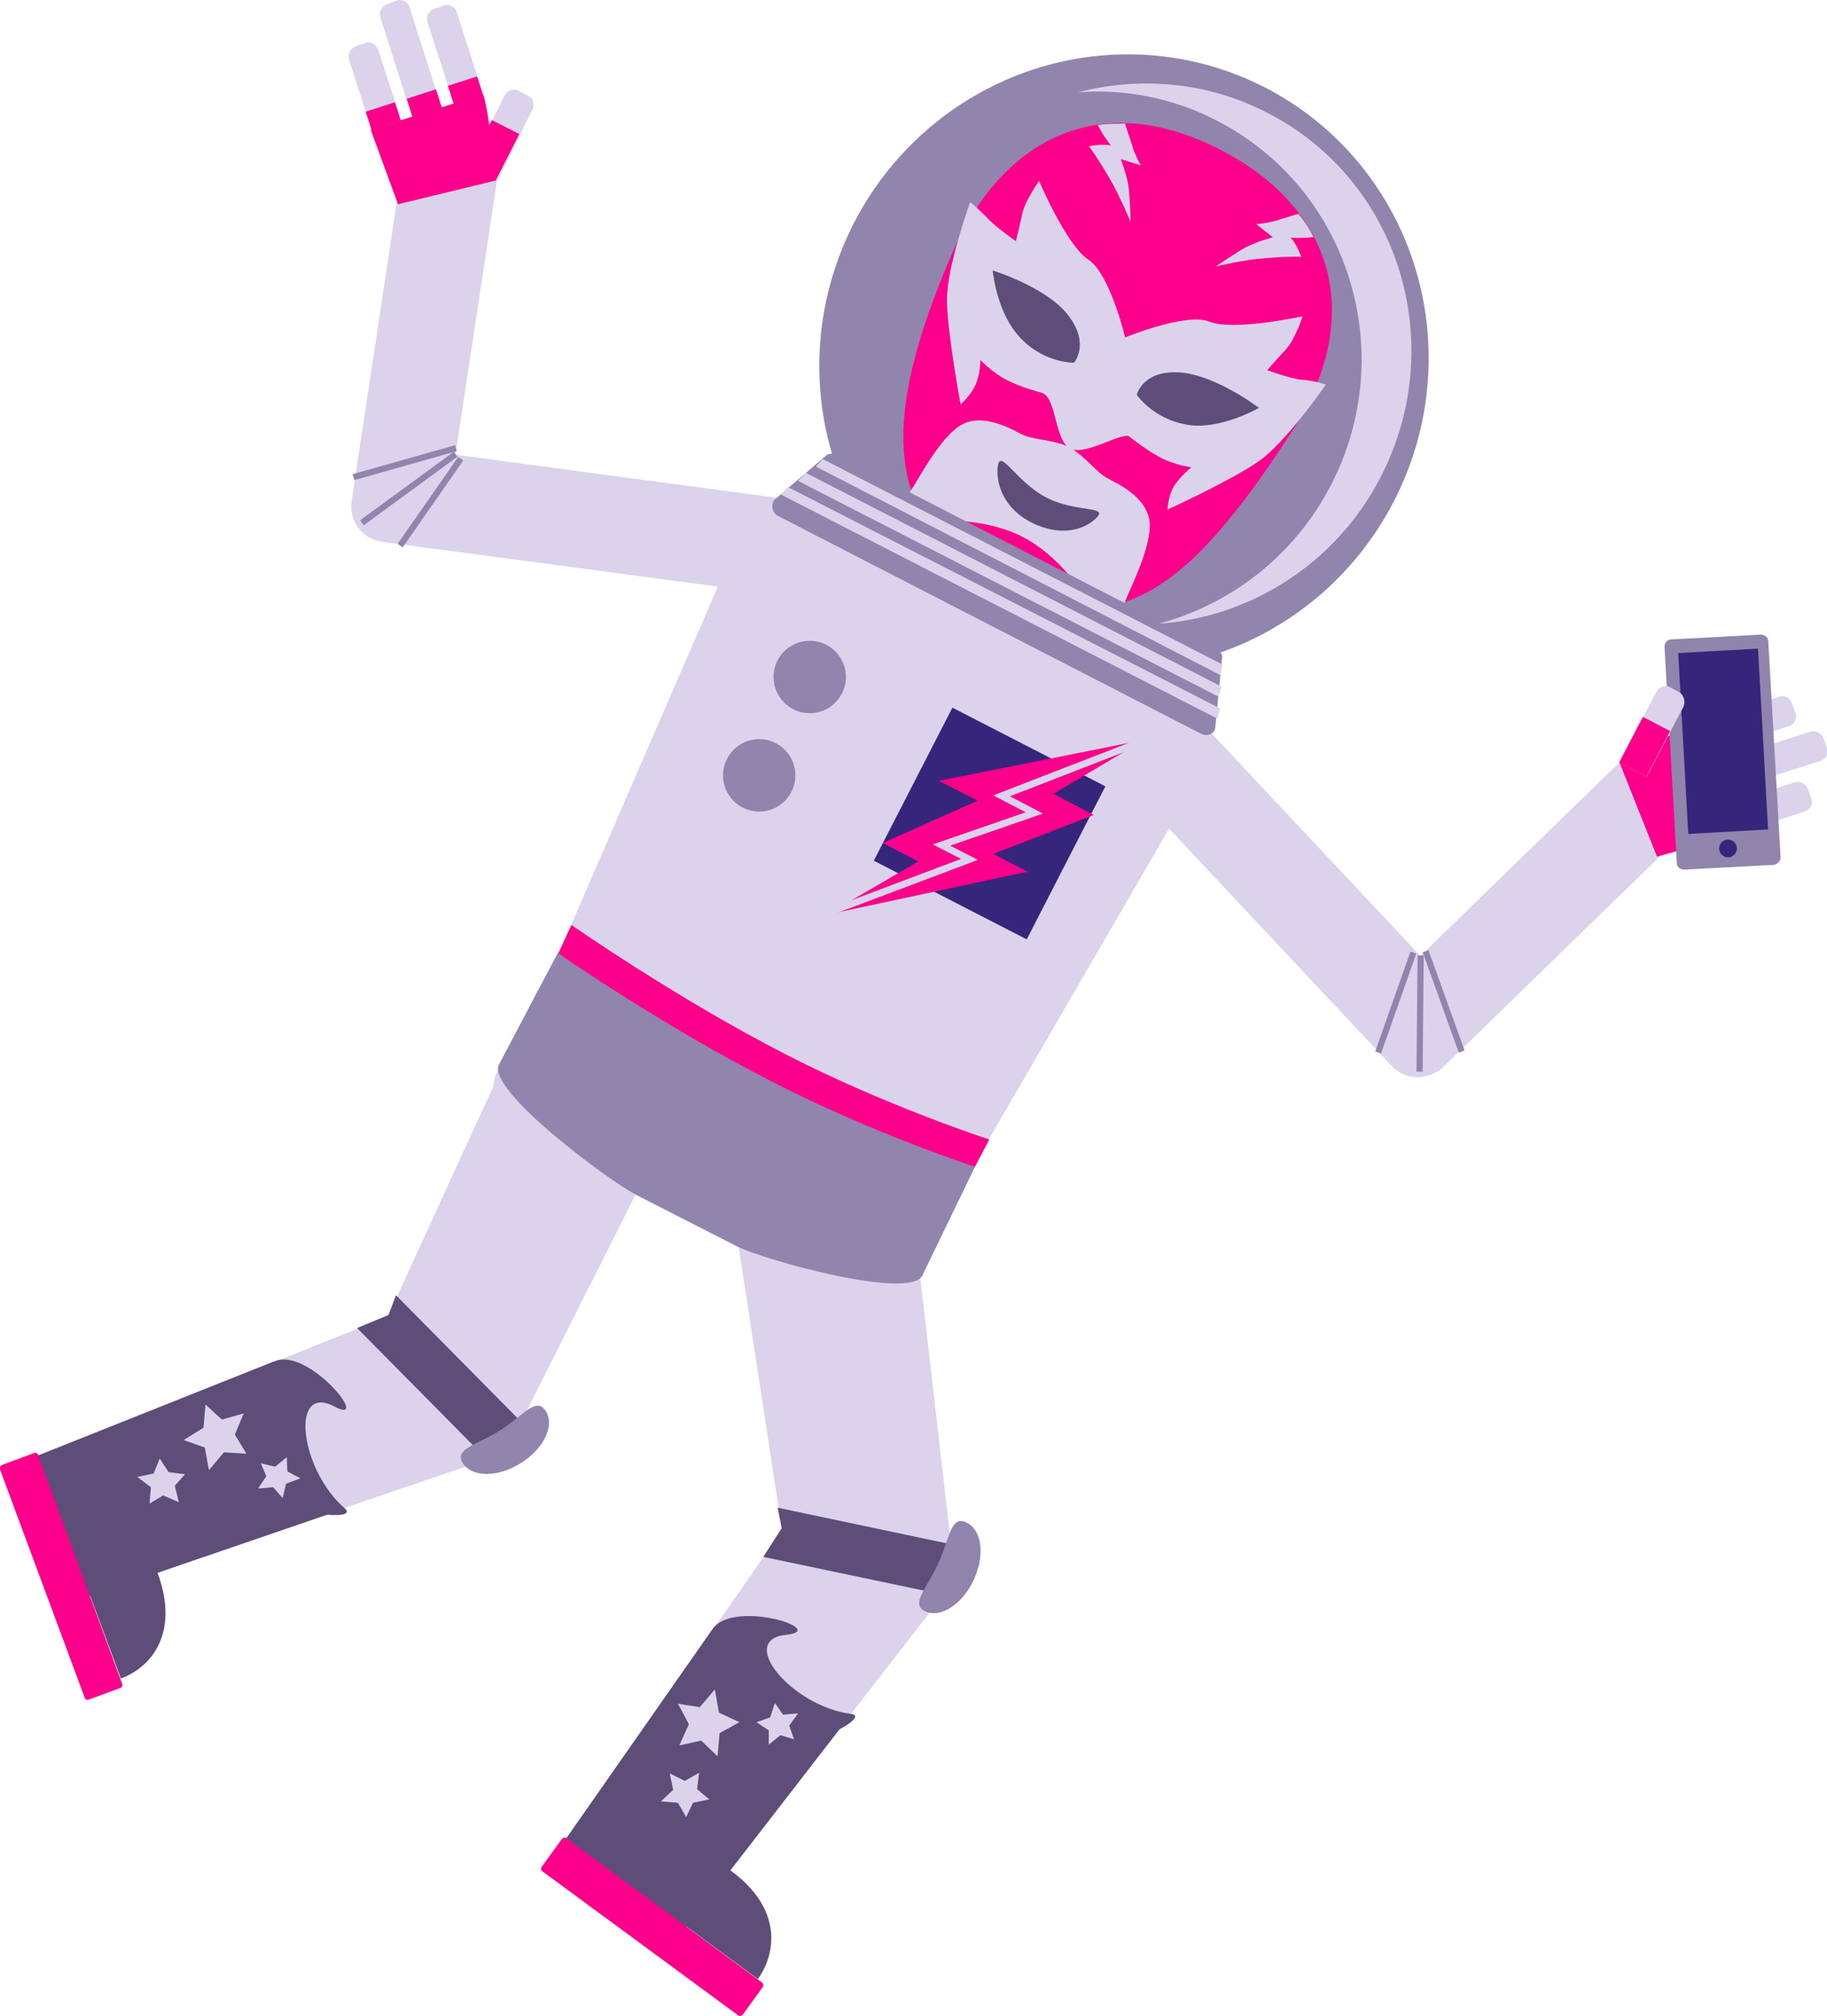 <?xml version="1.0" encoding="utf-8"?>
<!-- Generator: Adobe Illustrator 19.1.0, SVG Export Plug-In . SVG Version: 6.00 Build 0)  -->
<svg version="1.2" baseProfile="tiny" xmlns="http://www.w3.org/2000/svg" xmlns:xlink="http://www.w3.org/1999/xlink" x="0px"
	 y="0px" viewBox="0 0 267.6 295.1" xml:space="preserve">
<g id="bg">
	<g id="face_1_">
	</g>
	<g id="face">
	</g>
</g>
<g id="other">
	<g id="asteroid_2_">
		<g id="crater_17_">
		</g>
		<g id="crater_16_">
		</g>
		<g id="crater_15_">
		</g>
		<g id="crater_14_">
		</g>
		<g id="crater_13_">
		</g>
		<g id="crater_12_">
		</g>
		<g id="_carter_2_5_">
		</g>
		<g id="_carter_2_4_">
		</g>
	</g>
	<g id="g1_2_">
	</g>
	<g id="asteroid_1_">
		<g id="crater_11_">
		</g>
		<g id="crater_10_">
		</g>
		<g id="crater_9_">
		</g>
		<g id="crater_8_">
		</g>
		<g id="crater_7_">
		</g>
		<g id="crater_6_">
		</g>
		<g id="_carter_2_3_">
		</g>
		<g id="_carter_2_2_">
		</g>
	</g>
	<g id="sity_1_">
		<g id="ufo1_2_">
		</g>
		<g id="ufo1_1_">
		</g>
		<g id="ufo1">
		</g>
	</g>
	<g id="sity">
	</g>
	<g id="ship_1_1_">
	</g>
	<g id="spaceman_2_1_">
	</g>
	<g id="ufo2_1_">
	</g>
	<g id="ufo2">
	</g>
	<g id="alien2">
	</g>
	<g id="asteroid">
		<g id="crater_5_">
		</g>
		<g id="crater_4_">
		</g>
		<g id="crater_3_">
		</g>
		<g id="crater_2_">
		</g>
		<g id="crater_1_">
		</g>
		<g id="crater">
		</g>
		<g id="_carter_2_1_">
		</g>
		<g id="_carter_2">
		</g>
	</g>
	<g id="alien3_1_">
	</g>
	<g id="alien3">
	</g>
	<g id="g2_2_">
	</g>
	<g id="g2_1_">
	</g>
	<g id="g2">
	</g>
	<g id="surfer_2_">
	</g>
	<g id="surfer_1_">
	</g>
	<g id="surfer">
	</g>
	<g id="g1_1_">
	</g>
	<g id="g1">
	</g>
	<g id="ship_1">
	</g>
	<g id="spaceman_1">
	</g>
	<g id="spaceman_2">
	</g>
	<g id="alien2_2">
	</g>
</g>
<g id="speakers">
</g>
<g id="text">
	<g id="text_1_">
	</g>
	<g id="date">
	</g>
	<g>
		<g>
			<path fill="#DAD3EB" d="M113.6,87l-57.7-7.7c-2.8-0.4-4.7-2.9-4.3-5.7l1.2-8.9l62.7,8.4L113.6,87z"/>
			<path fill="#DAD3EB" d="M58.9,24.3l-7.4,49.1c-0.4,2.8,1.5,5.3,4.2,5.8l8.9,1.3l8.2-54.1L58.9,24.3z"/>
			
				<rect x="51.5" y="67.3" transform="matrix(0.962 -0.272 0.272 0.962 -16.196 18.679)" fill="#9184AD" width="15.6" height="0.9"/>
			
				<rect x="51.4" y="71.1" transform="matrix(0.807 -0.59 0.59 0.807 -30.682 49.11)" fill="#9184AD" width="17" height="0.9"/>
			
				<rect x="55.3" y="73.1" transform="matrix(0.572 -0.82 0.82 0.572 -33.329 83.139)" fill="#9184AD" width="15.5" height="0.9"/>
			<g>
				<path fill="#DAD3EB" d="M53.5,6.3l-1.4,0.5c-0.8,0.3-1.2,1.1-1,1.9l3.6,11.1c0.3,0.8,1.1,1.2,1.9,1l1.4-0.5
					c0.8-0.3,1.2-1.1,1-1.9L55.4,7.3C55.1,6.5,54.3,6,53.5,6.3z"/>
				<path fill="#DAD3EB" d="M77.3,14L76,13.3c-0.8-0.4-1.7-0.1-2.1,0.7l-5.2,10.4l4.1,2.1L78,16C78.4,15.3,78.1,14.3,77.3,14z"/>
				<path fill="#DAD3EB" d="M58.1,0.1l-1.4,0.5c-0.8,0.3-1.2,1.1-1,1.9l4.9,15.4c0.3,0.8,1.1,1.2,1.9,1l1.4-0.5
					c0.8-0.3,1.2-1.1,1-1.9L60,1.1C59.8,0.3,58.9-0.2,58.1,0.1z"/>
				<path fill="#DAD3EB" d="M65,0.8l-1.4,0.5c-0.8,0.3-1.2,1.1-1,1.9l4.1,12.7c0.3,0.8,1.1,1.2,1.9,1l1.4-0.5c0.8-0.3,1.2-1.1,1-1.9
					L66.9,1.8C66.7,1,65.8,0.5,65,0.8z"/>
				<path fill="#FC008B" d="M70.7,13.8c0.8,1.3,2,12.6,2,12.6l-14.4,3.5l-4-10.9L70.7,13.8z"/>
				
					<rect x="53.9" y="15.6" transform="matrix(0.952 -0.306 0.306 0.952 -2.526 17.989)" fill="#FC008B" width="4.5" height="2.8"/>
				
					<rect x="59.9" y="13.7" transform="matrix(0.952 -0.306 0.306 0.952 -1.646 19.737)" fill="#FC008B" width="4.5" height="2.8"/>
				
					<rect x="66" y="11.8" transform="matrix(0.952 -0.306 0.306 0.952 -0.846 21.526)" fill="#FC008B" width="4.5" height="3.4"/>
				
					<rect x="70.1" y="18.2" transform="matrix(0.892 0.452 -0.452 0.892 17.74 -30.341)" fill="#FC008B" width="4.5" height="7.5"/>
			</g>
		</g>
		<g>
			<path fill="#DAD3EB" d="M164.1,113.7l39.8,42.4c1.9,2,5.1,2.1,7.1,0.2l6.6-6.2l-43.3-46.1L164.1,113.7z"/>
			<path fill="#DAD3EB" d="M247,121.6l-35.6,34.6c-2,1.9-5.2,1.9-7.1-0.1l-6.3-6.4l39.3-38.2L247,121.6z"/>
			
				<rect x="203.6" y="146.1" transform="matrix(-0.339 -0.941 0.941 -0.339 145.21 395.197)" fill="#9184AD" width="15.6" height="0.9"/>
			
				<rect x="199.4" y="147.9" transform="matrix(9.449638e-03 -1 1 9.449638e-03 57.687 354.873)" fill="#9184AD" width="17" height="0.9"/>
			
				<rect x="196.8" y="146.4" transform="matrix(0.333 -0.943 0.943 0.333 -2.163 290.747)" fill="#9184AD" width="15.5" height="0.9"/>
			<g>
				<path fill="#DAD3EB" d="M264.8,115.5l0.5,1.4c0.3,0.8-0.2,1.7-1,1.9l-11.1,3.6c-0.8,0.3-1.7-0.2-1.9-1l-0.5-1.4
					c-0.3-0.8,0.2-1.7,1-1.9l11.1-3.6C263.6,114.3,264.5,114.7,264.8,115.5z"/>
				<path fill="#DAD3EB" d="M267.1,108.1l0.5,1.4c0.3,0.8-0.2,1.7-1,1.9l-15.4,4.9c-0.8,0.3-1.7-0.2-1.9-1l-0.5-1.4
					c-0.3-0.8,0.2-1.7,1-1.9l15.4-4.9C266,106.9,266.8,107.3,267.1,108.1z"/>
				<path fill="#DAD3EB" d="M262.5,103l0.5,1.4c0.3,0.8-0.2,1.7-1,1.9l-12.7,4.1c-0.8,0.3-1.7-0.2-1.9-1l-0.5-1.4
					c-0.3-0.8,0.2-1.7,1-1.9l12.7-4.1C261.4,101.7,262.2,102.2,262.5,103z"/>
				<path fill="#FC008B" d="M248.6,105.9c-1.5,0.1-11.4,5.7-11.4,5.7l5.5,13.8l11.2-3.1L248.6,105.9z"/>
				
					<rect x="252.2" y="118.2" transform="matrix(-0.306 -0.952 0.952 -0.306 218.368 398.446)" fill="#FC008B" width="4.5" height="2.8"/>
				
					<rect x="250.2" y="112.2" transform="matrix(-0.306 -0.952 0.952 -0.306 221.574 388.746)" fill="#FC008B" width="4.5" height="2.8"/>
				
					<rect x="248" y="106" transform="matrix(-0.306 -0.952 0.952 -0.306 224.335 378.899)" fill="#FC008B" width="4.5" height="3.4"/>
				<g>
					<path fill="#9184AD" d="M259.8,126.6l-13.1,0.7c-0.6,0-1.1-0.4-1.1-1l-1.8-31.6c0-0.6,0.4-1.1,1-1.1l13.1-0.7
						c0.6,0,1.1,0.4,1.1,1l1.8,31.6C260.8,126,260.4,126.5,259.8,126.6z"/>
					
						<rect x="246.4" y="95.2" transform="matrix(0.999 -5.561230e-02 5.561230e-02 0.999 -5.64 14.197)" fill="#35267B" width="11.7" height="26.5"/>
					<circle fill="#35267B" cx="253.1" cy="124.2" r="1.3"/>
				</g>
				<path fill="#DAD3EB" d="M244.6,100.6l1.3,0.7c0.7,0.4,1,1.3,0.7,2.1l-5.4,10.3l-4-2.1l5.4-10.3
					C243,100.5,243.9,100.2,244.6,100.6z"/>
				
					<rect x="238.7" y="105.5" transform="matrix(-0.887 -0.462 0.462 -0.887 404.144 317.527)" fill="#FC008B" width="4.5" height="7.5"/>
			</g>
		</g>
		
			<ellipse transform="matrix(0.889 0.457 -0.457 0.889 42.433 -69.396)" fill="#9184AD" cx="164.7" cy="53" rx="44.5" ry="45.2"/>
		<path fill-rule="evenodd" fill="#DAD3EB" d="M124.5,191l-48.2-24.7c-3.7-1.9-5.2-6.3-3.2-10l7.9-14.8l28.6-65.9
			c0.7-1.6,2.7-2.5,4.2-1.7l62.6,32.2c1.5,0.8,1.9,3,1.1,4.4l-35,60.3l-8.1,16.9C132.8,191.4,128.2,192.9,124.5,191z"/>
		<g>
			<polygon fill-rule="evenodd" fill="#DAD3EB" points="85.6,265.5 103.2,278.5 138.7,232.8 118.7,218.1 			"/>
			<polygon fill-rule="evenodd" fill="#5D4D78" points="123.3,252.7 99.7,283.2 82.1,270.3 104.2,238.7 			"/>
			<path fill-rule="evenodd" fill="#5D4D78" d="M104.4,238.4c-2,2.7,0.3,12,5.5,15.9s18.2-3,14.8-3.4c-8.7-1.1-16.9-10.9-9.5-11.6
				C121.5,238.6,107.6,234.1,104.4,238.4z"/>
			<path fill="#FC008B" d="M79.4,273.9l28.7,21.1c0.2,0.2,0.5,0.1,0.7-0.1l2.9-4c0.2-0.2,0.1-0.5-0.1-0.7L83,269.1
				c-0.2-0.2-0.5-0.1-0.7,0.1l-2.9,4C79.2,273.4,79.2,273.7,79.4,273.9z"/>
			<path fill="#5D4D78" d="M111,289.7c2.6-3.6,3.8-10.2-4-15.9s-21.4-8.3-24-4.7L111,289.7z"/>
			<polygon fill-rule="evenodd" fill="#DAD3EB" points="114.5,223.7 139.5,227.8 132.3,165.4 106.6,172.1 			"/>
			<polygon fill="#5D4D78" points="111.8,227.9 138,233.4 139.5,226.1 113.9,220.7 114.5,223.7 			"/>
			<path fill="#9184AD" d="M137.4,228.9c-1.6,3.6-4.2,6-1.8,7c2.3,1,5.5-1.2,7.1-4.8c1.6-3.6,1.1-7.3-1.3-8.3
				C139.2,221.9,139.1,225.3,137.4,228.9z"/>
			<polygon fill="#DAD3EB" points="100.5,266 101.5,263.9 103.9,263.4 102.1,261.9 102.4,259.5 100.3,260.7 98.1,259.6 98.6,262 
				96.8,263.7 99.3,263.9 			"/>
			<polygon fill="#DAD3EB" points="108.3,252.1 105.3,250.7 104.7,247.3 102.5,249.9 99.3,249.4 100.9,252.4 99.5,255.5 
				102.7,254.8 105.1,257.1 105.4,253.7 			"/>
			<polygon fill="#DAD3EB" points="116.3,254.6 115.6,252.6 116.9,250.8 114.7,251 113.5,249.3 112.8,251.4 110.8,252.1 
				112.6,253.3 112.6,255.4 114.3,254 			"/>
		</g>
		<g>
			<polygon fill-rule="evenodd" fill="#DAD3EB" points="9.8,211.5 17.4,232 72,213.4 63.4,190.1 			"/>
			<polygon fill-rule="evenodd" fill="#5D4D78" points="48.3,221.6 11.8,234.1 4.2,213.6 40.1,199.3 			"/>
			<path fill-rule="evenodd" fill="#5D4D78" d="M40.4,199.2c-3.2,1.2-6.4,10.1-4.1,16.3c2.3,6.1,16.8,7.5,14.2,5.3
				c-6.6-5.7-8.1-18.4-1.5-14.9C54.5,208.8,45.4,197.4,40.4,199.2z"/>
			<path fill="#FC008B" d="M0,215.1l12.4,33.4c0.1,0.3,0.4,0.4,0.6,0.3l4.6-1.7c0.3-0.1,0.4-0.4,0.3-0.6L5.6,213
				c-0.1-0.3-0.4-0.4-0.6-0.3l-4.6,1.7C0.1,214.5-0.1,214.8,0,215.1z"/>
			<path fill="#5D4D78" d="M17.7,245.7c4.2-1.5,8.7-6.4,5.4-15.4c-3.3-9-13.3-18.7-17.5-17.2L17.7,245.7z"/>
			<polygon fill-rule="evenodd" fill="#DAD3EB" points="56.9,192.5 75.6,209.6 103.8,153.6 78.7,145 			"/>
			<polygon fill="#5D4D78" points="52.3,194.4 71.2,213.5 76.5,208.3 58,189.6 56.9,192.5 			"/>
			<path fill="#9184AD" d="M73.2,209.4c-3.3,2.1-6.8,2.7-5.4,4.8c1.4,2.1,5.2,2.1,8.6-0.1c3.3-2.1,4.9-5.5,3.5-7.6
				S76.6,207.3,73.2,209.4z"/>
			<polygon fill="#DAD3EB" points="21.9,220.1 23.9,218.9 26.2,219.9 25.6,217.5 27.1,215.8 24.7,215.5 23.4,213.5 22.5,215.7 
				20.1,216.2 22.1,217.7 			"/>
			<polygon fill="#DAD3EB" points="36.1,212.8 34.4,210 35.7,206.9 32.5,207.8 30.1,205.6 29.8,209 26.9,210.8 30,211.9 30.6,215.2 
				32.8,212.6 			"/>
			<polygon fill="#DAD3EB" points="41.4,219.3 41.9,217.2 44,216.4 42.1,215.4 42,213.3 40.3,214.7 38.2,214.2 39,216.1 37.8,217.9 
				40,217.7 			"/>
		</g>
		<g>
			<path fill="#FC008B" d="M189.2,63.2c-15.5,23.9-25.9,31-43.1,22.2c-16.9-8.7-17.2-24-6.6-48.4c7-16.1,21.1-24.4,39.2-15.1
				C195.1,30.3,200.3,46,189.2,63.2z"/>
			<path fill="#DAD3EB" d="M165.4,63.9c0,0,2.5,2,4.6,3.1c2.1,1.1,4.5,1.4,4.5,1.4s-1.6,1.3-2.5,2.7s-1,3.5-1,3.5s9.4-4.3,13.4-7.1
				s9.8-11.2,9.8-11.2s-1.7-0.6-3.5-0.7c-1.8-0.2-5.1-1.4-5.1-1.4s1.3-1.5,2.7-3s2.5-4.9,2.5-4.9s-10.1,2.2-13.6,0.8
				s-12.4,2.3-12.4,2.3s-2.2-9.3-5.4-11.4c-3.2-2.1-7.2-11.5-7.2-11.5s-2.1,2.9-2.5,4.9s-0.9,3.9-0.9,3.9s-2.9-2-4.1-3.3
				c-1.2-1.3-2.6-2.4-2.6-2.4s-3.5,9.6-3.4,14.5s2,15.1,2,15.1s1.5-1.3,2.2-2.9c0.7-1.6,0.7-3.6,0.7-3.6s1.7,1.8,3.8,2.9
				s5.2,1.9,5.2,1.9c2.2,0.7,1.8,7,4.2,8.2C159.1,66.7,164.3,63.2,165.4,63.9z"/>
			<path fill="#DAD3EB" d="M149.5,63.5c-1.9-1-5.4-2.8-8.3-1.5c-3,1.3-6.2,7.3-7.4,9.2s-3.3,4.5-3.3,4.5s2,1.4,5.4,0.7
				c1.7-0.3,8.5-0.6,13.9,2.2c5.3,2.7,9.1,8.4,9.8,10c1.4,3.2,3.7,4,3.7,4s0.9-3.2,1.8-5.3c0.9-2.1,3.9-8.2,3.2-11.4
				c-0.7-3.2-4.2-4.9-6.1-5.9c-1.6-0.8-3.3-3.3-5.7-4.6C154.1,64.3,151.1,64.4,149.5,63.5z"/>
			<path fill="#5D4D78" d="M160.4,76c-1.9,1.7-5.3,2.5-9.3,0.5c-3.9-2-5.1-5.3-5-7.8c0.2-3.6,2.5,1.7,7.1,4.1
				C157.8,75.2,162.7,73.9,160.4,76z"/>
			<path fill="#DAD3EB" d="M162.7,21.3c-1-0.3-3.2,0.1-3.2,0.1s1.2,1.6,2.9,4.5c1.6,2.7,3.2,6.6,3.2,6.6s0-1.4-0.2-4.2
				c-0.2-2.8-1.4-5.1-1.2-5c0.9,0.3,2.9,0.9,2.9,0.9s-0.9-1.5-1.3-3c-0.4-1.3-1-2.9-1-3.1c-1.4,0-2.7,0-4,0.2
				C161.4,19.6,162.7,21.3,162.7,21.3z"/>
			<path fill="#DAD3EB" d="M189,34.8c0,0,2,0.1,3.4-0.1c-0.6-1.2-1.3-2.3-2.2-3.4c-0.5,0.1-1.9,0.6-3,0.9c-1.4,0.5-3.2,0.6-3.2,0.6
				s1.6,1.3,2.4,1.9c0.2,0.1-2.4,0.5-4.8,2c-2.4,1.5-3.5,2.3-3.5,2.3s4.1-1,7.2-1.2c3.4-0.3,5.3-0.2,5.3-0.2S189.8,35.4,189,34.8z"
				/>
			<path fill="#5D4D78" d="M157.3,53.1c0,0,2.4-2.7-0.8-6.9s-11.1-6.6-11.1-6.6s0.5,5.5,3.4,9.1C152.4,53.2,157.3,53.1,157.3,53.1z"
				/>
			<path fill="#5D4D78" d="M166.5,57.8c0,0,0.8-3.5,6-3.3c5.3,0.2,11.9,5.2,11.9,5.2s-4.8,2.8-9.4,2.6
				C169.3,61.9,166.5,57.8,166.5,57.8z"/>
		</g>
		
			<rect x="132.4" y="108" transform="matrix(0.889 0.457 -0.457 0.889 71.153 -52.93)" fill="#35267B" width="25.2" height="25.2"/>
		<circle fill-rule="evenodd" fill="#9184AD" cx="118.6" cy="99.1" r="5.3"/>
		<circle fill-rule="evenodd" fill="#9184AD" cx="111.2" cy="113.5" r="5.3"/>
		<path fill-rule="evenodd" fill="#FC008B" d="M83.7,135.4l-1.9,4.1L77,152.4c-2,3.7,14.4,16.5,18.1,18.4l15.1,7.7
			c3.7,1.9,23.3,5.4,25.1,1.6l7.5-9.3l2.1-4c0,0-15.1-4.9-29.7-12.4C99,146.1,83.7,135.4,83.7,135.4z"/>
		<path fill-rule="evenodd" fill="#9184AD" d="M81.7,139.5l-8.6,16.3c-2,3.7,16.2,17.1,19.9,19l15.1,7.7c3.7,1.9,25.2,7.9,27,4.2
			l7.7-15.9c0,0-15-4.9-29.6-12.4C96.9,150.1,81.7,139.5,81.7,139.5z"/>
		<path fill="#9184AD" d="M122.8,66.7L178,95.1c0.6,0.3,1.1,0.6,1,1.1l-1,10.3c-0.1,0.9-1.2,1.4-2.1,0.9l-62-31.9
			c-0.9-0.5-1-1.8-0.4-2.4l7.6-6.5C121.7,66.3,122.3,66.4,122.8,66.7z"/>
		<polygon fill="#DAD3EB" points="116.9,70.4 178.5,102 178.9,100.5 118,69.2 		"/>
		<polygon fill="#DAD3EB" points="114.4,72.4 178.3,105.2 178.7,103.7 115.4,71.3 		"/>
		<polygon fill="#DAD3EB" points="119.5,68.3 178.7,98.8 179.1,97.3 120.5,67.2 		"/>
		<path fill="#DAD3EB" d="M185.6,16.5c-8.9-4.6-18.7-5.3-27.7-3c6.8-0.5,13.9,0.8,20.4,4.2c19.2,9.9,26.7,33.7,16.7,53.2
			c-5.4,10.5-14.8,17.6-25.3,20.4c13.3-0.9,26-8.7,32.6-21.6C212.3,50.1,204.8,26.3,185.6,16.5z"/>
		<g>
			<polygon fill-rule="evenodd" fill="#FC008B" points="167.6,108.3 137.5,114.3 143.2,117.2 129.3,123.4 134.5,126.1 121.1,133.9 
				150.5,127.6 145.5,125 160.2,119.3 154.3,116.2 			"/>
			<polyline fill-rule="evenodd" fill="none" stroke="#DBD3EB" stroke-linecap="round" stroke-miterlimit="10" points="121.3,133.6 
				142,125.8 137.9,123.7 151.5,119 146.7,116.5 167.6,108.4 			"/>
		</g>
	</g>
</g>
</svg>

